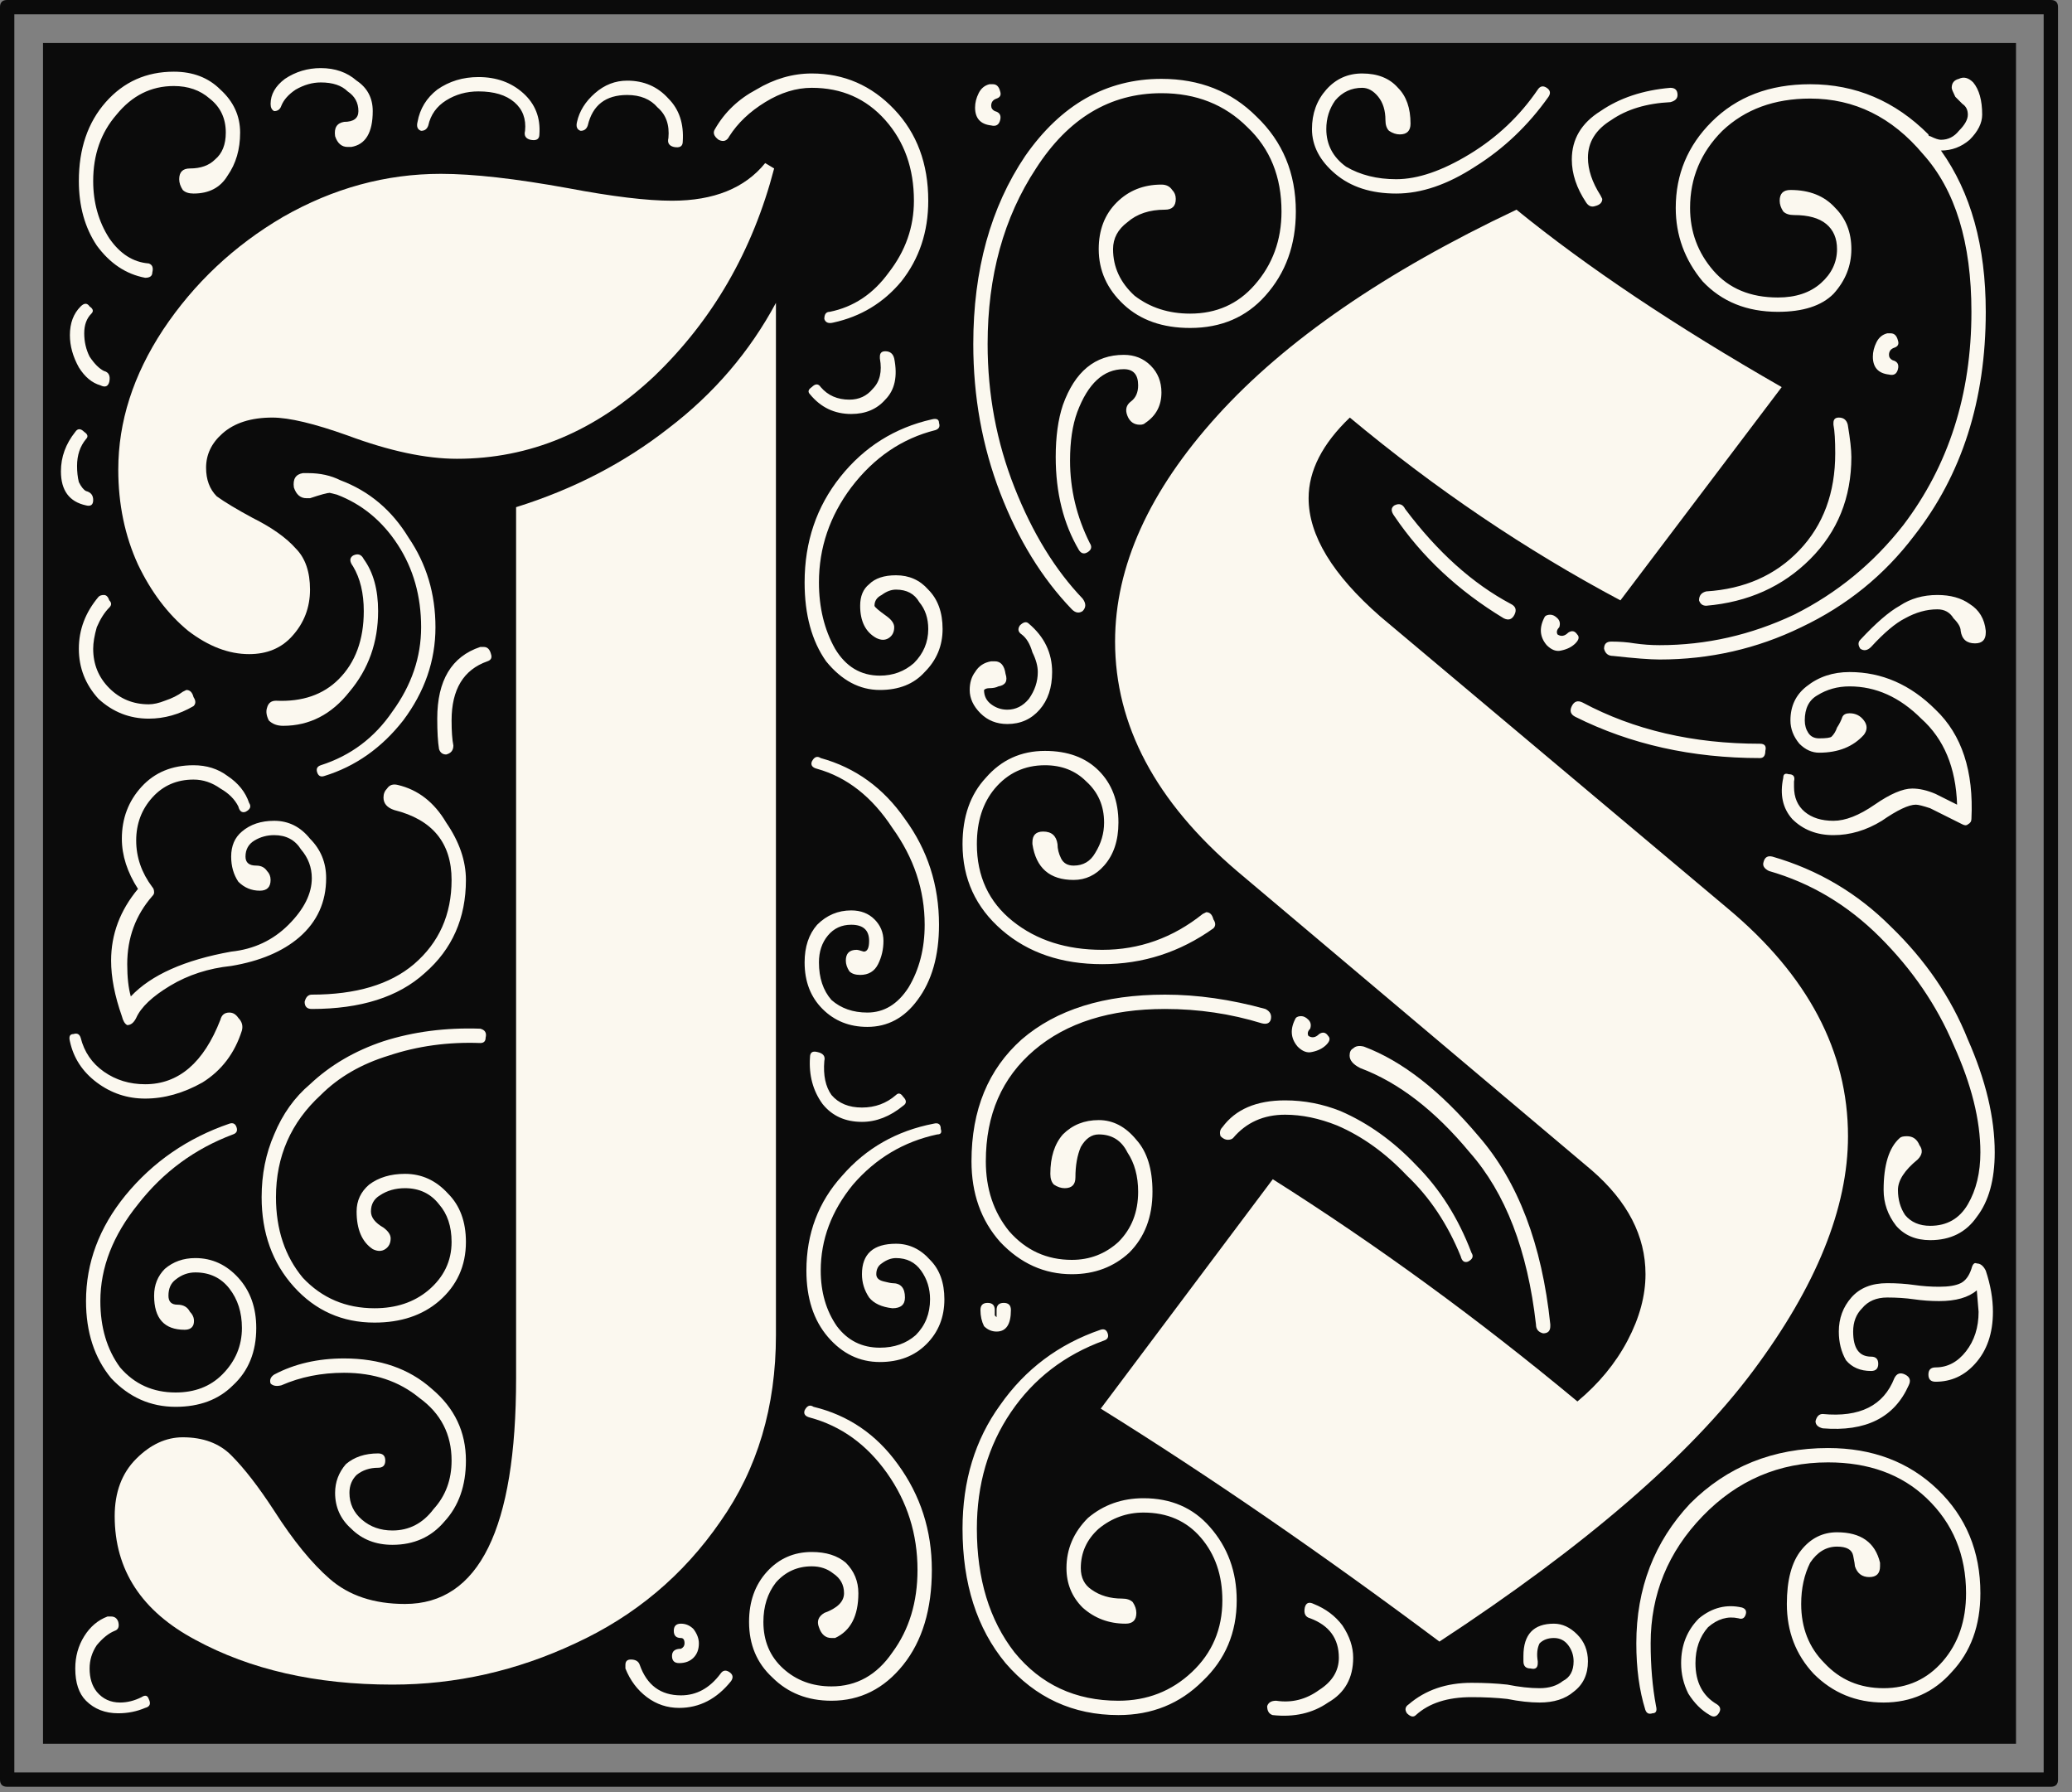 <svg class="brandmark" width="74" viewBox="0 0 74 64" fill="none" xmlns="http://www.w3.org/2000/svg" alt="A monogram of my initials—JS—set in Bradley Initials by David Jonathan Ross. The font is a set of ornate drop caps designed as a companion to Bradley, a 'fairytale blackletter.'">
  <rect x="0" y="0" width="74" height="64" fill="#808080" stroke="none"/>
  <title>Jonathan Stephens' Brandmark</title>
  <path class="background" fill="#0b0b0b" d="M1.536 1.536H72V62.272H1.536V1.536Z"/>
  <path class="border" fill="#0b0b0b" fill-rule="evenodd" clip-rule="evenodd" d="M73.244 0C73.415 0 73.5 0.085 73.5 0.256V63.552C73.5 63.722 73.415 63.808 73.244 63.808H0.256C0.085 63.808 0 63.722 0 63.552V0.256C4.70228e-05 0.085 0.085 5.69967e-05 0.256 0L73.244 0ZM0.512 63.296H72.988V0.512H0.512V63.296Z"/>
  <path class="letter jota" fill="#FBF8EF" d="M14.016 60.16C11.285 60.16 8.939 59.627 6.976 58.56C5.056 57.536 4.096 56.064 4.096 54.144C4.096 53.291 4.352 52.608 4.864 52.096C5.376 51.584 5.931 51.328 6.528 51.328C7.253 51.328 7.829 51.541 8.256 51.968C8.725 52.437 9.237 53.099 9.792 53.952C10.475 55.019 11.136 55.829 11.776 56.384C12.459 56.981 13.355 57.28 14.464 57.28C17.109 57.28 18.432 54.592 18.432 49.216V18.112C20.48 17.472 22.293 16.533 23.872 15.296C25.493 14.059 26.773 12.565 27.712 10.816V47.68C27.712 50.24 27.051 52.459 25.728 54.336C24.405 56.256 22.677 57.707 20.544 58.688C18.453 59.669 16.277 60.16 14.016 60.16ZM4.224 16.768C4.224 15.061 4.757 13.397 5.824 11.776C6.933 10.112 8.363 8.768 10.112 7.744C11.904 6.72 13.781 6.208 15.744 6.208C16.896 6.208 18.411 6.379 20.288 6.72C21.867 7.019 23.104 7.168 24 7.168C25.493 7.168 26.603 6.72 27.328 5.824L27.648 6.016C26.88 8.96 25.451 11.435 23.36 13.44C21.269 15.403 18.923 16.384 16.32 16.384C15.211 16.384 13.909 16.107 12.416 15.552C11.221 15.125 10.325 14.912 9.728 14.912C8.96 14.912 8.363 15.104 7.936 15.488C7.552 15.829 7.36 16.235 7.36 16.704C7.36 17.131 7.488 17.472 7.744 17.728C8.043 17.941 8.469 18.197 9.024 18.496C9.707 18.837 10.219 19.2 10.56 19.584C10.901 19.925 11.072 20.416 11.072 21.056C11.072 21.696 10.859 22.251 10.432 22.72C10.048 23.147 9.536 23.36 8.896 23.36C8.171 23.36 7.445 23.083 6.72 22.528C5.995 21.931 5.397 21.141 4.928 20.16C4.459 19.136 4.224 18.005 4.224 16.768Z"/>
  <path class="letter ese" fill="#FBF8EF" d="M51.408 58.624C47.184 55.467 43.152 52.693 39.312 50.304L45.456 42.112C49.168 44.459 52.795 47.104 56.336 50.048C57.104 49.408 57.701 48.683 58.128 47.872C58.555 47.061 58.768 46.272 58.768 45.504C58.768 44.139 58.128 42.901 56.848 41.792L44.176 31.104C41.275 28.629 39.824 25.899 39.824 22.912C39.824 20.224 41.04 17.536 43.472 14.848C45.904 12.16 49.467 9.707 54.16 7.488C56.677 9.536 59.835 11.648 63.632 13.824L57.872 21.44C54.501 19.648 51.28 17.472 48.208 14.912C47.227 15.851 46.736 16.811 46.736 17.792C46.736 19.115 47.589 20.523 49.296 22.016L61.712 32.448C64.571 34.837 66 37.547 66 40.576C66 43.136 64.869 45.931 62.608 48.96C60.347 51.989 56.613 55.211 51.408 58.624Z" />
  <path class="frills" fill="#FBF8EF" d="M59.272 23.552C58.931 23.552 58.376 23.509 57.608 23.424C57.437 23.424 57.331 23.339 57.288 23.168C57.288 22.997 57.373 22.912 57.544 22.912C57.843 22.912 58.12 22.933 58.376 22.976C58.675 23.019 58.973 23.04 59.272 23.04C60.936 23.04 62.536 22.677 64.072 21.952C65.608 21.184 66.909 20.117 67.976 18.752C69.597 16.619 70.408 14.08 70.408 11.136C70.408 8.661 69.832 6.784 68.68 5.504C67.571 4.181 66.227 3.52 64.648 3.52C63.368 3.52 62.323 3.904 61.512 4.672C60.744 5.44 60.36 6.357 60.36 7.424C60.36 8.277 60.637 9.024 61.192 9.664C61.747 10.304 62.515 10.624 63.496 10.624C64.136 10.624 64.648 10.453 65.032 10.112C65.416 9.771 65.608 9.365 65.608 8.896C65.608 8.512 65.48 8.213 65.224 8C64.968 7.787 64.584 7.68 64.072 7.68C63.901 7.68 63.773 7.637 63.688 7.552C63.603 7.424 63.56 7.296 63.56 7.168C63.56 6.912 63.688 6.784 63.944 6.784C64.627 6.784 65.16 6.997 65.544 7.424C65.928 7.808 66.12 8.299 66.12 8.896C66.12 9.493 65.907 10.027 65.48 10.496C65.053 10.923 64.392 11.136 63.496 11.136C62.387 11.136 61.491 10.773 60.808 10.048C60.168 9.28 59.848 8.405 59.848 7.424C59.848 6.229 60.275 5.205 61.128 4.352C62.024 3.456 63.197 3.008 64.648 3.008C66.269 3.008 67.677 3.605 68.872 4.8C68.872 4.843 68.893 4.864 68.936 4.864C69.107 4.949 69.235 4.992 69.32 4.992C69.576 4.992 69.789 4.885 69.96 4.672C70.173 4.459 70.28 4.267 70.28 4.096C70.28 3.925 70.216 3.797 70.088 3.712C70.003 3.627 69.917 3.541 69.832 3.456C69.747 3.285 69.704 3.179 69.704 3.136C69.704 2.965 69.789 2.859 69.96 2.816C70.131 2.731 70.301 2.773 70.472 2.944C70.685 3.2 70.792 3.584 70.792 4.096C70.792 4.395 70.643 4.693 70.344 4.992C70.045 5.248 69.704 5.376 69.32 5.376C70.387 6.869 70.92 8.789 70.92 11.136C70.92 14.293 70.067 16.96 68.36 19.136C67.293 20.544 65.949 21.632 64.328 22.4C62.749 23.168 61.064 23.552 59.272 23.552ZM34.376 54.592C34.376 52.885 34.824 51.413 35.72 50.176C36.616 48.896 37.811 48 39.304 47.488C39.432 47.445 39.517 47.488 39.56 47.616C39.603 47.744 39.56 47.829 39.432 47.872C38.024 48.384 36.915 49.237 36.104 50.432C35.293 51.627 34.888 53.013 34.888 54.592C34.888 56.384 35.336 57.856 36.232 59.008C37.171 60.16 38.408 60.736 39.944 60.736C40.968 60.736 41.843 60.395 42.568 59.712C43.293 59.029 43.656 58.176 43.656 57.152C43.656 56.256 43.4 55.509 42.888 54.912C42.376 54.315 41.693 54.016 40.84 54.016C40.243 54.016 39.709 54.208 39.24 54.592C38.813 54.976 38.6 55.445 38.6 56C38.6 56.341 38.728 56.597 38.984 56.768C39.283 56.981 39.645 57.088 40.072 57.088C40.243 57.088 40.371 57.131 40.456 57.216C40.541 57.344 40.584 57.472 40.584 57.6C40.584 57.856 40.456 57.984 40.2 57.984C39.603 57.984 39.091 57.792 38.664 57.408C38.28 57.024 38.088 56.555 38.088 56C38.088 55.317 38.344 54.72 38.856 54.208C39.411 53.739 40.072 53.504 40.84 53.504C41.821 53.504 42.611 53.845 43.208 54.528C43.848 55.253 44.168 56.128 44.168 57.152C44.168 58.304 43.763 59.264 42.952 60.032C42.141 60.843 41.139 61.248 39.944 61.248C38.323 61.248 36.979 60.629 35.912 59.392C34.888 58.155 34.376 56.555 34.376 54.592ZM34.376 30.144C34.376 29.163 34.653 28.373 35.208 27.776C35.763 27.136 36.467 26.816 37.32 26.816C38.131 26.816 38.771 27.051 39.24 27.52C39.709 27.989 39.944 28.608 39.944 29.376C39.944 30.016 39.773 30.528 39.432 30.912C39.133 31.253 38.771 31.424 38.344 31.424C37.491 31.424 37 30.997 36.872 30.144V30.08C36.872 29.824 37 29.696 37.256 29.696C37.555 29.696 37.725 29.845 37.768 30.144C37.768 30.315 37.811 30.485 37.896 30.656C37.981 30.827 38.131 30.912 38.344 30.912C38.685 30.912 38.941 30.763 39.112 30.464C39.325 30.123 39.432 29.76 39.432 29.376C39.432 28.779 39.219 28.288 38.792 27.904C38.408 27.52 37.917 27.328 37.32 27.328C36.595 27.328 35.997 27.605 35.528 28.16C35.101 28.672 34.888 29.333 34.888 30.144C34.888 31.296 35.315 32.213 36.168 32.896C37.021 33.579 38.088 33.92 39.368 33.92C40.691 33.92 41.885 33.493 42.952 32.64L43.08 32.576C43.208 32.576 43.293 32.661 43.336 32.832C43.421 32.96 43.421 33.067 43.336 33.152C42.141 34.005 40.819 34.432 39.368 34.432C37.917 34.432 36.723 34.027 35.784 33.216C34.845 32.405 34.376 31.381 34.376 30.144ZM34.632 24.64C34.632 24.384 34.696 24.171 34.824 24C34.952 23.787 35.144 23.659 35.4 23.616H35.528C35.741 23.616 35.869 23.765 35.912 24.064C35.997 24.32 35.912 24.469 35.656 24.512C35.571 24.555 35.464 24.576 35.336 24.576C35.251 24.576 35.187 24.597 35.144 24.64C35.144 24.853 35.229 25.024 35.4 25.152C35.571 25.28 35.763 25.344 35.976 25.344C36.275 25.344 36.531 25.216 36.744 24.96C36.957 24.661 37.064 24.341 37.064 24C37.064 23.787 37 23.552 36.872 23.296C36.787 22.997 36.659 22.784 36.488 22.656C36.36 22.571 36.339 22.464 36.424 22.336C36.552 22.208 36.659 22.187 36.744 22.272C37.299 22.741 37.576 23.317 37.576 24C37.576 24.555 37.427 25.003 37.128 25.344C36.829 25.685 36.445 25.856 35.976 25.856C35.592 25.856 35.272 25.728 35.016 25.472C34.76 25.216 34.632 24.939 34.632 24.64ZM34.696 41.472C34.696 39.637 35.293 38.187 36.488 37.12C37.725 36.053 39.432 35.52 41.608 35.52C42.76 35.52 43.955 35.691 45.192 36.032C45.363 36.117 45.427 36.245 45.384 36.416C45.341 36.544 45.235 36.587 45.064 36.544C43.955 36.203 42.803 36.032 41.608 36.032C39.645 36.032 38.088 36.523 36.936 37.504C35.784 38.485 35.208 39.808 35.208 41.472C35.208 42.453 35.485 43.285 36.04 43.968C36.637 44.651 37.384 44.992 38.28 44.992C38.92 44.992 39.475 44.779 39.944 44.352C40.413 43.883 40.648 43.285 40.648 42.56C40.648 42.005 40.52 41.536 40.264 41.152C40.051 40.725 39.709 40.512 39.24 40.512C38.984 40.512 38.771 40.661 38.6 40.96C38.472 41.259 38.408 41.621 38.408 42.048C38.408 42.304 38.28 42.432 38.024 42.432C37.896 42.432 37.768 42.389 37.64 42.304C37.555 42.219 37.512 42.091 37.512 41.92C37.512 41.323 37.661 40.853 37.96 40.512C38.301 40.171 38.728 40 39.24 40C39.752 40 40.2 40.235 40.584 40.704C40.968 41.131 41.16 41.749 41.16 42.56C41.16 43.456 40.883 44.181 40.328 44.736C39.773 45.248 39.091 45.504 38.28 45.504C37.299 45.504 36.445 45.12 35.72 44.352C35.037 43.584 34.696 42.624 34.696 41.472ZM34.76 12.288C34.76 9.643 35.379 7.403 36.616 5.568C37.896 3.733 39.517 2.816 41.48 2.816C42.845 2.816 43.976 3.264 44.872 4.16C45.811 5.056 46.28 6.187 46.28 7.552C46.28 8.747 45.917 9.749 45.192 10.56C44.509 11.328 43.613 11.712 42.504 11.712C41.523 11.712 40.733 11.435 40.136 10.88C39.539 10.325 39.24 9.664 39.24 8.896C39.24 8.213 39.453 7.659 39.88 7.232C40.307 6.805 40.84 6.592 41.48 6.592C41.651 6.592 41.779 6.656 41.864 6.784C41.949 6.869 41.992 6.976 41.992 7.104C41.992 7.36 41.864 7.488 41.608 7.488C41.053 7.488 40.605 7.637 40.264 7.936C39.923 8.192 39.752 8.512 39.752 8.896C39.752 9.536 40.008 10.091 40.52 10.56C41.075 10.987 41.736 11.2 42.504 11.2C43.443 11.2 44.211 10.859 44.808 10.176C45.448 9.451 45.768 8.576 45.768 7.552C45.768 6.315 45.363 5.312 44.552 4.544C43.741 3.733 42.717 3.328 41.48 3.328C39.645 3.328 38.152 4.224 37 6.016C35.848 7.765 35.272 9.856 35.272 12.288C35.272 14.08 35.592 15.787 36.232 17.408C36.872 19.029 37.683 20.352 38.664 21.376C38.792 21.547 38.792 21.696 38.664 21.824C38.536 21.909 38.408 21.888 38.28 21.76C37.213 20.651 36.36 19.264 35.72 17.6C35.08 15.936 34.76 14.165 34.76 12.288ZM35.016 46.784C35.016 46.613 35.101 46.528 35.272 46.528C35.443 46.528 35.528 46.613 35.528 46.784C35.528 46.869 35.528 46.933 35.528 46.976C35.571 47.019 35.592 47.04 35.592 47.04V46.784C35.592 46.613 35.677 46.528 35.848 46.528C36.019 46.528 36.104 46.613 36.104 46.784C36.104 47.296 35.933 47.552 35.592 47.552C35.421 47.552 35.272 47.488 35.144 47.36C35.059 47.189 35.016 46.997 35.016 46.784ZM35.464 3.008C35.592 3.008 35.677 3.093 35.72 3.264C35.763 3.392 35.72 3.477 35.592 3.52C35.464 3.563 35.4 3.648 35.4 3.776C35.4 3.861 35.443 3.925 35.528 3.968C35.699 4.011 35.763 4.117 35.72 4.288C35.677 4.459 35.571 4.523 35.4 4.48C35.016 4.437 34.824 4.224 34.824 3.84C34.824 3.669 34.867 3.499 34.952 3.328C35.037 3.157 35.165 3.051 35.336 3.008H35.464ZM37.96 14.464C38.387 13.269 39.112 12.672 40.136 12.672C40.52 12.672 40.84 12.8 41.096 13.056C41.352 13.312 41.48 13.632 41.48 14.016C41.48 14.485 41.288 14.848 40.904 15.104C40.861 15.147 40.797 15.168 40.712 15.168C40.499 15.168 40.349 15.061 40.264 14.848C40.179 14.635 40.221 14.464 40.392 14.336C40.563 14.208 40.648 14.016 40.648 13.76C40.648 13.376 40.477 13.184 40.136 13.184C39.411 13.184 38.856 13.696 38.472 14.72C38.301 15.189 38.216 15.765 38.216 16.448C38.216 17.472 38.451 18.453 38.92 19.392C39.005 19.52 38.984 19.627 38.856 19.712C38.728 19.797 38.621 19.776 38.536 19.648C37.981 18.709 37.704 17.6 37.704 16.32C37.704 15.595 37.789 14.976 37.96 14.464ZM43.656 40.256C44.125 39.616 44.872 39.296 45.896 39.296C46.579 39.296 47.24 39.424 47.88 39.68C48.861 40.107 49.757 40.747 50.568 41.6C51.421 42.453 52.083 43.499 52.552 44.736C52.637 44.864 52.595 44.971 52.424 45.056C52.296 45.099 52.211 45.035 52.168 44.864C51.699 43.712 51.059 42.752 50.248 41.984C49.48 41.173 48.648 40.576 47.752 40.192C47.112 39.936 46.493 39.808 45.896 39.808C45.128 39.808 44.509 40.085 44.04 40.64C43.997 40.683 43.933 40.704 43.848 40.704C43.763 40.704 43.677 40.661 43.592 40.576C43.549 40.448 43.571 40.341 43.656 40.256ZM45.448 61.248C45.32 61.205 45.256 61.099 45.256 60.928C45.299 60.8 45.405 60.736 45.576 60.736C46.131 60.821 46.643 60.693 47.112 60.352C47.581 60.053 47.816 59.669 47.816 59.2C47.816 58.517 47.475 58.048 46.792 57.792C46.621 57.749 46.557 57.621 46.6 57.408C46.643 57.237 46.749 57.195 46.92 57.28C47.347 57.451 47.688 57.707 47.944 58.048C48.2 58.432 48.328 58.816 48.328 59.2C48.328 59.925 48.029 60.459 47.432 60.8C46.877 61.184 46.216 61.333 45.448 61.248ZM46.28 36.352C46.323 36.309 46.387 36.288 46.472 36.288C46.557 36.288 46.643 36.331 46.728 36.416C46.813 36.501 46.835 36.608 46.792 36.736C46.707 36.821 46.685 36.907 46.728 36.992C46.856 37.077 46.984 37.056 47.112 36.928C47.24 36.843 47.347 36.864 47.432 36.992C47.517 37.077 47.496 37.184 47.368 37.312C47.24 37.44 47.069 37.525 46.856 37.568C46.685 37.611 46.515 37.547 46.344 37.376C46.088 37.077 46.067 36.736 46.28 36.352ZM46.856 4.608C46.856 4.053 47.027 3.584 47.368 3.2C47.709 2.816 48.136 2.624 48.648 2.624C49.203 2.624 49.629 2.795 49.928 3.136C50.227 3.435 50.376 3.861 50.376 4.416C50.376 4.672 50.248 4.8 49.992 4.8C49.864 4.8 49.736 4.757 49.608 4.672C49.523 4.587 49.48 4.459 49.48 4.288C49.48 3.947 49.395 3.669 49.224 3.456C49.053 3.243 48.861 3.136 48.648 3.136C48.264 3.136 47.944 3.285 47.688 3.584C47.475 3.883 47.368 4.224 47.368 4.608C47.368 5.163 47.603 5.611 48.072 5.952C48.584 6.251 49.181 6.4 49.864 6.4C50.632 6.4 51.507 6.101 52.488 5.504C53.469 4.907 54.28 4.139 54.92 3.2C55.005 3.072 55.112 3.051 55.24 3.136C55.368 3.221 55.389 3.328 55.304 3.456C54.579 4.48 53.704 5.312 52.68 5.952C51.699 6.592 50.76 6.912 49.864 6.912C48.968 6.912 48.243 6.677 47.688 6.208C47.133 5.739 46.856 5.205 46.856 4.608ZM48.584 38.144C48.328 38.016 48.2 37.867 48.2 37.696C48.2 37.568 48.243 37.483 48.328 37.44C48.413 37.355 48.541 37.333 48.712 37.376C50.077 37.888 51.443 38.955 52.808 40.576C54.216 42.197 55.069 44.437 55.368 47.296V47.36C55.368 47.531 55.283 47.616 55.112 47.616C54.941 47.573 54.856 47.467 54.856 47.296C54.557 44.651 53.768 42.603 52.488 41.152C51.251 39.659 49.949 38.656 48.584 38.144ZM49.8 18.432C49.672 18.261 49.672 18.133 49.8 18.048C49.971 17.963 50.099 18.005 50.184 18.176C51.336 19.712 52.595 20.843 53.96 21.568C54.131 21.653 54.173 21.781 54.088 21.952C54.003 22.123 53.875 22.165 53.704 22.08C52.083 21.099 50.781 19.883 49.8 18.432ZM50.312 60.864C50.909 60.352 51.656 60.096 52.552 60.096C53.021 60.096 53.448 60.117 53.832 60.16C54.259 60.245 54.643 60.288 54.984 60.288C55.325 60.288 55.603 60.203 55.816 60.032C56.072 59.904 56.2 59.669 56.2 59.328C56.2 59.115 56.136 58.923 56.008 58.752C55.88 58.581 55.709 58.496 55.496 58.496C55.283 58.496 55.112 58.56 54.984 58.688C54.899 58.859 54.877 59.072 54.92 59.328V59.392C54.92 59.563 54.835 59.627 54.664 59.584C54.493 59.584 54.408 59.499 54.408 59.328V59.136C54.408 58.368 54.771 57.984 55.496 57.984C55.795 57.984 56.072 58.112 56.328 58.368C56.584 58.624 56.712 58.944 56.712 59.328C56.712 59.797 56.541 60.16 56.2 60.416C55.901 60.672 55.496 60.8 54.984 60.8C54.643 60.8 54.259 60.757 53.832 60.672C53.448 60.629 53.021 60.608 52.552 60.608C51.699 60.608 51.037 60.821 50.568 61.248C50.483 61.333 50.376 61.312 50.248 61.184C50.163 61.056 50.184 60.949 50.312 60.864ZM55.176 22.016C55.219 21.973 55.283 21.952 55.368 21.952C55.453 21.952 55.539 21.995 55.624 22.08C55.709 22.165 55.731 22.272 55.688 22.4C55.603 22.485 55.581 22.571 55.624 22.656C55.752 22.741 55.88 22.72 56.008 22.592C56.136 22.507 56.243 22.528 56.328 22.656C56.413 22.741 56.392 22.848 56.264 22.976C56.136 23.104 55.965 23.189 55.752 23.232C55.581 23.275 55.411 23.211 55.24 23.04C54.984 22.741 54.963 22.4 55.176 22.016ZM56.264 25.6C56.093 25.515 56.051 25.387 56.136 25.216C56.221 25.045 56.349 25.003 56.52 25.088C58.355 26.069 60.467 26.56 62.856 26.56C63.027 26.56 63.091 26.645 63.048 26.816C63.048 26.987 62.984 27.072 62.856 27.072C60.424 27.072 58.227 26.581 56.264 25.6ZM56.648 7.232C56.307 6.72 56.136 6.208 56.136 5.696C56.136 4.971 56.477 4.395 57.16 3.968C57.843 3.499 58.675 3.221 59.656 3.136C59.827 3.136 59.912 3.221 59.912 3.392C59.912 3.52 59.827 3.605 59.656 3.648C58.803 3.691 58.099 3.904 57.544 4.288C56.989 4.629 56.712 5.077 56.712 5.632C56.712 6.059 56.861 6.507 57.16 6.976L57.224 7.104C57.224 7.232 57.139 7.317 56.968 7.36C56.84 7.403 56.733 7.36 56.648 7.232ZM58.44 58.688C58.44 56.725 59.08 55.061 60.36 53.696C61.683 52.373 63.325 51.712 65.288 51.712C66.867 51.712 68.168 52.203 69.192 53.184C70.216 54.165 70.728 55.403 70.728 56.896C70.728 58.048 70.387 58.987 69.704 59.712C69.064 60.437 68.253 60.8 67.272 60.8C66.291 60.8 65.459 60.459 64.776 59.776C64.136 59.093 63.816 58.261 63.816 57.28C63.816 56.427 63.987 55.787 64.328 55.36C64.669 54.933 65.096 54.72 65.608 54.72C66.461 54.72 66.973 55.083 67.144 55.808V55.936C67.144 56.192 67.016 56.32 66.76 56.32C66.504 56.32 66.333 56.192 66.248 55.936C66.248 55.893 66.227 55.765 66.184 55.552C66.141 55.339 65.949 55.232 65.608 55.232C65.224 55.232 64.904 55.424 64.648 55.808C64.435 56.235 64.328 56.725 64.328 57.28C64.328 58.133 64.605 58.837 65.16 59.392C65.715 59.989 66.419 60.288 67.272 60.288C68.125 60.288 68.829 59.968 69.384 59.328C69.939 58.688 70.216 57.877 70.216 56.896C70.216 55.531 69.747 54.4 68.808 53.504C67.912 52.651 66.739 52.224 65.288 52.224C63.539 52.224 62.045 52.864 60.808 54.144C59.571 55.424 58.952 56.939 58.952 58.688C58.952 59.499 59.016 60.245 59.144 60.928C59.187 61.099 59.144 61.184 59.016 61.184C58.888 61.227 58.803 61.184 58.76 61.056C58.547 60.373 58.44 59.584 58.44 58.688ZM60.04 59.392C60.04 58.752 60.253 58.219 60.68 57.792C61.149 57.408 61.661 57.28 62.216 57.408C62.344 57.451 62.387 57.536 62.344 57.664C62.301 57.792 62.216 57.835 62.088 57.792C61.704 57.707 61.341 57.813 61 58.112C60.701 58.453 60.552 58.88 60.552 59.392C60.552 60.075 60.808 60.565 61.32 60.864C61.448 60.949 61.469 61.056 61.384 61.184C61.299 61.312 61.192 61.333 61.064 61.248C60.765 61.077 60.509 60.821 60.296 60.48C60.125 60.139 60.04 59.776 60.04 59.392ZM60.936 21.632C60.808 21.632 60.723 21.568 60.68 21.44C60.68 21.269 60.765 21.163 60.936 21.12C62.301 21.035 63.411 20.544 64.264 19.648C65.117 18.752 65.544 17.6 65.544 16.192C65.544 15.723 65.523 15.381 65.48 15.168V15.104C65.48 14.976 65.544 14.912 65.672 14.912C65.843 14.912 65.949 14.997 65.992 15.168C66.077 15.68 66.12 16.064 66.12 16.32C66.12 17.771 65.629 18.987 64.648 19.968C63.667 20.949 62.429 21.504 60.936 21.632ZM63.176 31.104C63.005 31.019 62.941 30.912 62.984 30.784C63.027 30.613 63.133 30.549 63.304 30.592C64.925 31.061 66.333 31.893 67.528 33.088C68.765 34.283 69.683 35.627 70.28 37.12C70.92 38.571 71.24 39.915 71.24 41.152C71.24 42.133 71.027 42.901 70.6 43.456C70.216 44.011 69.661 44.288 68.936 44.288C68.424 44.288 68.019 44.117 67.72 43.776C67.421 43.392 67.272 42.965 67.272 42.496C67.272 41.6 67.464 40.981 67.848 40.64C67.891 40.597 67.976 40.576 68.104 40.576C68.317 40.576 68.467 40.683 68.552 40.896C68.68 41.067 68.659 41.237 68.488 41.408C68.019 41.792 67.784 42.155 67.784 42.496C67.784 42.837 67.869 43.136 68.04 43.392C68.253 43.648 68.552 43.776 68.936 43.776C69.533 43.776 69.981 43.52 70.28 43.008C70.579 42.496 70.728 41.877 70.728 41.152C70.728 40 70.408 38.72 69.768 37.312C69.171 35.904 68.296 34.624 67.144 33.472C65.992 32.32 64.669 31.531 63.176 31.104ZM63.688 27.776C63.688 27.648 63.752 27.605 63.88 27.648C64.051 27.648 64.115 27.733 64.072 27.904V28.096C64.072 28.48 64.2 28.779 64.456 28.992C64.712 29.205 65.053 29.312 65.48 29.312C65.907 29.312 66.397 29.12 66.952 28.736C67.507 28.352 67.955 28.16 68.296 28.16C68.552 28.16 68.829 28.224 69.128 28.352L69.896 28.736C69.853 27.413 69.427 26.389 68.616 25.664C67.848 24.896 66.995 24.512 66.056 24.512C65.629 24.512 65.245 24.619 64.904 24.832C64.605 25.003 64.456 25.301 64.456 25.728C64.456 25.899 64.499 26.048 64.584 26.176C64.669 26.304 64.797 26.368 64.968 26.368C65.224 26.368 65.373 26.347 65.416 26.304C65.501 26.219 65.565 26.112 65.608 25.984C65.693 25.856 65.757 25.728 65.8 25.6C65.843 25.515 65.928 25.472 66.056 25.472C66.269 25.472 66.44 25.557 66.568 25.728C66.696 25.899 66.696 26.069 66.568 26.24C66.184 26.667 65.651 26.88 64.968 26.88C64.712 26.88 64.477 26.773 64.264 26.56C64.051 26.304 63.944 26.027 63.944 25.728C63.944 25.216 64.136 24.811 64.52 24.512C64.947 24.171 65.459 24 66.056 24C67.208 24 68.232 24.448 69.128 25.344C70.067 26.24 70.493 27.541 70.408 29.248C70.408 29.333 70.365 29.397 70.28 29.44C70.237 29.483 70.173 29.483 70.088 29.44L68.936 28.864C68.68 28.779 68.509 28.736 68.424 28.736C68.168 28.736 67.763 28.928 67.208 29.312C66.653 29.653 66.077 29.824 65.48 29.824C64.883 29.824 64.392 29.632 64.008 29.248C63.667 28.864 63.56 28.373 63.688 27.776ZM65.096 51.008C64.925 50.965 64.84 50.88 64.84 50.752C64.883 50.581 64.968 50.496 65.096 50.496C66.419 50.624 67.272 50.197 67.656 49.216C67.741 49.045 67.869 49.003 68.04 49.088C68.211 49.173 68.253 49.301 68.168 49.472C67.656 50.624 66.632 51.136 65.096 51.008ZM65.672 47.552C65.672 47.083 65.821 46.677 66.12 46.336C66.419 45.995 66.845 45.824 67.4 45.824C67.741 45.824 68.061 45.845 68.36 45.888C68.659 45.931 68.957 45.952 69.256 45.952C69.597 45.952 69.853 45.909 70.024 45.824C70.195 45.739 70.323 45.568 70.408 45.312C70.451 45.141 70.515 45.077 70.6 45.12C70.728 45.12 70.835 45.205 70.92 45.376C71.091 45.888 71.176 46.379 71.176 46.848C71.176 47.616 70.963 48.235 70.536 48.704C70.152 49.131 69.683 49.344 69.128 49.344C68.957 49.344 68.872 49.259 68.872 49.088C68.872 48.917 68.957 48.832 69.128 48.832C69.555 48.832 69.917 48.64 70.216 48.256C70.515 47.872 70.664 47.403 70.664 46.848L70.6 46.08C70.301 46.336 69.853 46.464 69.256 46.464C68.957 46.464 68.659 46.443 68.36 46.4C68.061 46.357 67.741 46.336 67.4 46.336C67.016 46.336 66.717 46.464 66.504 46.72C66.291 46.933 66.184 47.211 66.184 47.552C66.184 48.149 66.397 48.448 66.824 48.448C66.995 48.448 67.08 48.533 67.08 48.704C67.08 48.875 66.995 48.96 66.824 48.96C66.44 48.96 66.141 48.832 65.928 48.576C65.757 48.277 65.672 47.936 65.672 47.552ZM66.44 22.848C66.995 22.251 67.464 21.845 67.848 21.632C68.232 21.376 68.68 21.248 69.192 21.248C69.661 21.248 70.045 21.355 70.344 21.568C70.685 21.781 70.877 22.101 70.92 22.528V22.592C70.92 22.848 70.792 22.976 70.536 22.976C70.237 22.976 70.067 22.827 70.024 22.528C70.024 22.4 69.939 22.251 69.768 22.08C69.64 21.867 69.448 21.76 69.192 21.76C68.808 21.76 68.424 21.867 68.04 22.08C67.699 22.251 67.293 22.592 66.824 23.104C66.696 23.232 66.568 23.253 66.44 23.168C66.355 23.04 66.355 22.933 66.44 22.848ZM67.528 11.904C67.656 11.904 67.741 11.989 67.784 12.16C67.827 12.288 67.784 12.373 67.656 12.416C67.528 12.459 67.464 12.544 67.464 12.672C67.464 12.757 67.507 12.821 67.592 12.864C67.763 12.907 67.827 13.013 67.784 13.184C67.741 13.355 67.635 13.419 67.464 13.376C67.08 13.333 66.888 13.12 66.888 12.736C66.888 12.565 66.931 12.395 67.016 12.224C67.101 12.053 67.229 11.947 67.4 11.904H67.528Z"/>
  <path class="frills" fill="#FBF8EF" d="M13.376 47.232C12.224 47.232 11.264 46.805 10.496 45.952C9.728 45.099 9.344 44.032 9.344 42.752C9.344 41.941 9.493 41.195 9.792 40.512C10.091 39.787 10.517 39.189 11.072 38.72C11.797 38.037 12.672 37.525 13.696 37.184C14.763 36.843 15.915 36.693 17.152 36.736C17.323 36.779 17.387 36.885 17.344 37.056C17.344 37.184 17.28 37.248 17.152 37.248C16 37.205 14.912 37.355 13.888 37.696C12.907 37.995 12.096 38.464 11.456 39.104C10.389 40.085 9.856 41.301 9.856 42.752C9.856 43.904 10.176 44.864 10.816 45.632C11.499 46.357 12.352 46.72 13.376 46.72C14.144 46.72 14.784 46.507 15.296 46.08C15.851 45.611 16.128 45.035 16.128 44.352C16.128 43.797 15.979 43.349 15.68 43.008C15.381 42.624 14.976 42.432 14.464 42.432C14.123 42.432 13.824 42.517 13.568 42.688C13.355 42.816 13.248 43.008 13.248 43.264C13.248 43.477 13.397 43.669 13.696 43.84C13.867 43.968 13.952 44.096 13.952 44.224C13.952 44.395 13.888 44.523 13.76 44.608C13.632 44.693 13.483 44.693 13.312 44.608C12.928 44.352 12.736 43.904 12.736 43.264C12.736 42.88 12.885 42.56 13.184 42.304C13.525 42.048 13.952 41.92 14.464 41.92C15.061 41.92 15.573 42.155 16 42.624C16.427 43.051 16.64 43.627 16.64 44.352C16.64 45.205 16.32 45.909 15.68 46.464C15.083 46.976 14.315 47.232 13.376 47.232ZM2.496 37.184C2.453 37.013 2.496 36.928 2.624 36.928C2.752 36.885 2.837 36.928 2.88 37.056C3.008 37.568 3.285 37.973 3.712 38.272C4.139 38.571 4.629 38.72 5.184 38.72C6.379 38.72 7.275 37.952 7.872 36.416C7.915 36.245 8.021 36.16 8.192 36.16C8.32 36.16 8.427 36.224 8.512 36.352C8.64 36.48 8.683 36.629 8.64 36.8C8.384 37.611 7.915 38.229 7.232 38.656C6.549 39.04 5.867 39.232 5.184 39.232C4.544 39.232 3.968 39.04 3.456 38.656C2.944 38.272 2.624 37.781 2.496 37.184ZM2.688 59.584C2.688 59.157 2.795 58.773 3.008 58.432C3.221 58.091 3.499 57.856 3.84 57.728H3.968C4.096 57.728 4.181 57.792 4.224 57.92C4.267 58.091 4.224 58.197 4.096 58.24C3.883 58.325 3.669 58.496 3.456 58.752C3.285 59.008 3.2 59.285 3.2 59.584C3.2 59.925 3.285 60.203 3.456 60.416C3.669 60.672 3.947 60.8 4.288 60.8C4.544 60.8 4.8 60.736 5.056 60.608C5.184 60.523 5.269 60.544 5.312 60.672C5.397 60.843 5.355 60.949 5.184 60.992C4.885 61.12 4.565 61.184 4.224 61.184C3.755 61.184 3.371 61.035 3.072 60.736C2.816 60.48 2.688 60.096 2.688 59.584ZM2.688 15.424C2.773 15.296 2.88 15.296 3.008 15.424C3.136 15.509 3.157 15.595 3.072 15.68C2.859 15.936 2.752 16.256 2.752 16.64C2.752 16.853 2.773 17.045 2.816 17.216C2.901 17.387 2.987 17.493 3.072 17.536C3.243 17.579 3.328 17.685 3.328 17.856C3.328 18.027 3.243 18.091 3.072 18.048C2.475 17.92 2.176 17.515 2.176 16.832C2.176 16.32 2.347 15.851 2.688 15.424ZM2.816 23.168C2.816 22.485 3.051 21.867 3.52 21.312C3.563 21.269 3.627 21.248 3.712 21.248C3.797 21.248 3.861 21.312 3.904 21.44C3.989 21.525 3.989 21.611 3.904 21.696C3.733 21.867 3.584 22.101 3.456 22.4C3.371 22.699 3.328 22.955 3.328 23.168C3.328 23.723 3.52 24.192 3.904 24.576C4.288 24.96 4.757 25.152 5.312 25.152C5.483 25.152 5.675 25.109 5.888 25.024C6.144 24.939 6.357 24.832 6.528 24.704L6.656 24.64C6.784 24.64 6.869 24.725 6.912 24.896C6.997 25.024 6.997 25.131 6.912 25.216C6.4 25.515 5.867 25.664 5.312 25.664C4.629 25.664 4.032 25.429 3.52 24.96C3.051 24.448 2.816 23.851 2.816 23.168ZM2.816 6.464C2.816 5.312 3.136 4.373 3.776 3.648C4.416 2.923 5.227 2.56 6.208 2.56C6.891 2.56 7.445 2.773 7.872 3.2C8.341 3.627 8.576 4.139 8.576 4.736C8.576 5.333 8.427 5.845 8.128 6.272C7.872 6.699 7.467 6.912 6.912 6.912C6.741 6.912 6.613 6.869 6.528 6.784C6.443 6.656 6.4 6.528 6.4 6.4C6.4 6.144 6.528 6.016 6.784 6.016C7.168 6.016 7.467 5.909 7.68 5.696C7.936 5.483 8.064 5.163 8.064 4.736C8.064 4.224 7.872 3.819 7.488 3.52C7.147 3.221 6.72 3.072 6.208 3.072C5.397 3.072 4.715 3.413 4.16 4.096C3.605 4.736 3.328 5.525 3.328 6.464C3.328 7.232 3.52 7.915 3.904 8.512C4.288 9.067 4.757 9.365 5.312 9.408C5.44 9.451 5.483 9.557 5.44 9.728C5.44 9.856 5.355 9.92 5.184 9.92C4.501 9.792 3.925 9.408 3.456 8.768C3.029 8.128 2.816 7.36 2.816 6.464ZM2.88 10.944C3.008 10.816 3.115 10.816 3.2 10.944C3.328 11.029 3.349 11.115 3.264 11.2C3.093 11.371 3.008 11.605 3.008 11.904C3.008 12.203 3.072 12.48 3.2 12.736C3.371 12.992 3.541 13.163 3.712 13.248C3.883 13.291 3.947 13.419 3.904 13.632C3.861 13.803 3.755 13.845 3.584 13.76C3.285 13.675 3.029 13.461 2.816 13.12C2.603 12.736 2.496 12.352 2.496 11.968C2.496 11.541 2.624 11.2 2.88 10.944ZM3.072 46.464C3.072 45.099 3.541 43.84 4.48 42.688C5.461 41.493 6.699 40.64 8.192 40.128C8.32 40.085 8.405 40.128 8.448 40.256C8.491 40.384 8.448 40.469 8.32 40.512C6.955 41.024 5.824 41.856 4.928 43.008C4.032 44.117 3.584 45.269 3.584 46.464C3.584 47.403 3.819 48.192 4.288 48.832C4.8 49.429 5.461 49.728 6.272 49.728C6.955 49.728 7.509 49.515 7.936 49.088C8.405 48.619 8.64 48.064 8.64 47.424C8.64 46.869 8.491 46.4 8.192 46.016C7.893 45.632 7.488 45.44 6.976 45.44C6.72 45.44 6.485 45.525 6.272 45.696C6.101 45.824 6.016 46.016 6.016 46.272C6.016 46.485 6.123 46.592 6.336 46.592C6.549 46.592 6.699 46.677 6.784 46.848C6.912 46.976 6.955 47.125 6.912 47.296C6.869 47.424 6.763 47.488 6.592 47.488C5.867 47.488 5.504 47.083 5.504 46.272C5.504 45.888 5.632 45.568 5.888 45.312C6.187 45.056 6.549 44.928 6.976 44.928C7.573 44.928 8.085 45.163 8.512 45.632C8.939 46.101 9.152 46.699 9.152 47.424C9.152 48.277 8.875 48.96 8.32 49.472C7.808 49.984 7.125 50.24 6.272 50.24C5.376 50.24 4.608 49.899 3.968 49.216C3.371 48.491 3.072 47.573 3.072 46.464ZM4.352 36.288C4.096 35.563 3.968 34.901 3.968 34.304C3.968 33.365 4.288 32.512 4.928 31.744C4.544 31.147 4.352 30.549 4.352 29.952C4.352 29.227 4.587 28.608 5.056 28.096C5.525 27.584 6.144 27.328 6.912 27.328C7.381 27.328 7.787 27.456 8.128 27.712C8.512 27.968 8.768 28.288 8.896 28.672C8.981 28.8 8.939 28.907 8.768 28.992C8.64 29.035 8.555 28.971 8.512 28.8C8.384 28.544 8.171 28.331 7.872 28.16C7.573 27.947 7.253 27.84 6.912 27.84C6.315 27.84 5.824 28.053 5.44 28.48C5.056 28.907 4.864 29.419 4.864 30.016C4.864 30.613 5.056 31.168 5.44 31.68C5.483 31.723 5.504 31.787 5.504 31.872C5.504 31.915 5.483 31.957 5.44 32C4.843 32.683 4.544 33.493 4.544 34.432C4.544 34.901 4.587 35.285 4.672 35.584C5.397 34.816 6.592 34.283 8.256 33.984C9.067 33.899 9.749 33.579 10.304 33.024C10.859 32.469 11.136 31.915 11.136 31.36C11.136 30.976 11.008 30.635 10.752 30.336C10.539 29.995 10.219 29.824 9.792 29.824C9.536 29.824 9.301 29.888 9.088 30.016C8.875 30.144 8.768 30.336 8.768 30.592C8.768 30.805 8.896 30.912 9.152 30.912C9.323 30.912 9.451 30.976 9.536 31.104C9.621 31.189 9.664 31.296 9.664 31.424C9.664 31.68 9.536 31.808 9.28 31.808C8.981 31.808 8.725 31.701 8.512 31.488C8.341 31.232 8.256 30.933 8.256 30.592C8.256 30.208 8.384 29.909 8.64 29.696C8.939 29.44 9.323 29.312 9.792 29.312C10.304 29.312 10.731 29.525 11.072 29.952C11.456 30.336 11.648 30.805 11.648 31.36C11.648 32.213 11.328 32.917 10.688 33.472C10.091 33.984 9.28 34.325 8.256 34.496C7.445 34.581 6.72 34.816 6.08 35.2C5.44 35.584 5.035 35.968 4.864 36.352C4.779 36.523 4.672 36.608 4.544 36.608C4.459 36.565 4.395 36.459 4.352 36.288ZM9.664 3.712C9.664 3.371 9.835 3.072 10.176 2.816C10.56 2.56 10.987 2.432 11.456 2.432C11.968 2.432 12.395 2.581 12.736 2.88C13.12 3.136 13.312 3.499 13.312 3.968C13.312 4.736 13.056 5.163 12.544 5.248H12.416C12.203 5.248 12.053 5.12 11.968 4.864C11.925 4.565 12.032 4.395 12.288 4.352C12.629 4.352 12.8 4.224 12.8 3.968C12.8 3.669 12.672 3.435 12.416 3.264C12.203 3.051 11.883 2.944 11.456 2.944C11.157 2.944 10.859 3.029 10.56 3.2C10.304 3.371 10.133 3.563 10.048 3.776C10.005 3.904 9.92 3.968 9.792 3.968C9.707 3.925 9.664 3.84 9.664 3.712ZM9.792 49.088C10.517 48.704 11.349 48.512 12.288 48.512C13.568 48.512 14.613 48.875 15.424 49.6C16.235 50.283 16.64 51.136 16.64 52.16C16.64 53.056 16.384 53.781 15.872 54.336C15.403 54.891 14.784 55.168 14.016 55.168C13.419 55.168 12.928 54.976 12.544 54.592C12.16 54.251 11.968 53.824 11.968 53.312C11.968 52.928 12.096 52.587 12.352 52.288C12.651 52.032 13.035 51.904 13.504 51.904C13.675 51.904 13.76 51.989 13.76 52.16C13.76 52.331 13.675 52.416 13.504 52.416C13.205 52.416 12.949 52.501 12.736 52.672C12.565 52.843 12.48 53.056 12.48 53.312C12.48 53.696 12.629 54.016 12.928 54.272C13.227 54.528 13.589 54.656 14.016 54.656C14.613 54.656 15.104 54.4 15.488 53.888C15.915 53.419 16.128 52.843 16.128 52.16C16.128 51.221 15.744 50.475 14.976 49.92C14.251 49.323 13.355 49.024 12.288 49.024C11.477 49.024 10.731 49.173 10.048 49.472C9.877 49.515 9.749 49.493 9.664 49.408C9.621 49.28 9.664 49.173 9.792 49.088ZM9.856 25.024C10.795 25.067 11.541 24.811 12.096 24.256C12.693 23.659 12.992 22.848 12.992 21.824C12.992 21.184 12.864 20.651 12.608 20.224C12.48 20.053 12.48 19.925 12.608 19.84C12.779 19.755 12.907 19.797 12.992 19.968C13.333 20.437 13.504 21.056 13.504 21.824C13.504 22.933 13.163 23.893 12.48 24.704C11.84 25.515 11.051 25.92 10.112 25.92C9.899 25.92 9.728 25.856 9.6 25.728C9.515 25.557 9.493 25.408 9.536 25.28C9.579 25.109 9.685 25.024 9.856 25.024ZM11.008 16.896C11.435 16.896 11.819 16.981 12.16 17.152C13.184 17.536 13.995 18.219 14.592 19.2C15.232 20.139 15.552 21.205 15.552 22.4C15.552 23.595 15.168 24.704 14.4 25.728C13.632 26.709 12.693 27.371 11.584 27.712C11.456 27.755 11.371 27.712 11.328 27.584C11.285 27.456 11.328 27.371 11.456 27.328C12.523 26.987 13.376 26.347 14.016 25.408C14.699 24.469 15.04 23.467 15.04 22.4C15.04 21.291 14.763 20.309 14.208 19.456C13.653 18.603 12.928 18.005 12.032 17.664L11.776 17.6C11.691 17.6 11.456 17.664 11.072 17.792H10.944C10.731 17.792 10.581 17.664 10.496 17.408C10.453 17.109 10.56 16.939 10.816 16.896H11.008ZM11.136 36.032C10.965 36.032 10.88 35.947 10.88 35.776C10.923 35.605 11.008 35.52 11.136 35.52C12.715 35.52 13.931 35.157 14.784 34.432C15.68 33.664 16.128 32.661 16.128 31.424C16.128 30.101 15.445 29.269 14.08 28.928C13.824 28.843 13.696 28.693 13.696 28.48C13.696 28.352 13.739 28.245 13.824 28.16C13.909 28.032 14.037 27.989 14.208 28.032C14.933 28.203 15.509 28.651 15.936 29.376C16.405 30.059 16.64 30.741 16.64 31.424C16.64 32.789 16.149 33.899 15.168 34.752C14.229 35.605 12.885 36.032 11.136 36.032ZM14.912 4.352C14.997 3.883 15.232 3.499 15.616 3.2C16.043 2.901 16.533 2.752 17.088 2.752C17.728 2.752 18.261 2.944 18.688 3.328C19.115 3.712 19.307 4.203 19.264 4.8C19.264 4.971 19.157 5.035 18.944 4.992C18.773 4.949 18.709 4.843 18.752 4.672C18.795 4.245 18.667 3.904 18.368 3.648C18.069 3.392 17.643 3.264 17.088 3.264C16.661 3.264 16.277 3.371 15.936 3.584C15.595 3.797 15.381 4.096 15.296 4.48C15.253 4.608 15.168 4.672 15.04 4.672C14.912 4.629 14.869 4.523 14.912 4.352ZM15.68 26.752C15.637 26.496 15.616 26.133 15.616 25.664C15.616 24.299 16.128 23.445 17.152 23.104H17.28C17.408 23.104 17.493 23.189 17.536 23.36C17.579 23.488 17.536 23.573 17.408 23.616C16.555 23.915 16.128 24.619 16.128 25.728C16.128 26.112 16.149 26.411 16.192 26.624C16.192 26.795 16.107 26.901 15.936 26.944C15.808 26.944 15.723 26.88 15.68 26.752ZM20.608 4.352C20.693 3.968 20.907 3.627 21.248 3.328C21.589 3.029 21.973 2.88 22.4 2.88C22.997 2.88 23.488 3.093 23.872 3.52C24.256 3.904 24.427 4.416 24.384 5.056C24.384 5.227 24.277 5.291 24.064 5.248C23.893 5.205 23.829 5.099 23.872 4.928C23.915 4.459 23.787 4.096 23.488 3.84C23.232 3.541 22.869 3.392 22.4 3.392C21.632 3.392 21.163 3.755 20.992 4.48C20.949 4.608 20.864 4.672 20.736 4.672C20.608 4.629 20.565 4.523 20.608 4.352ZM22.336 59.456C22.336 59.328 22.4 59.264 22.528 59.264C22.699 59.264 22.805 59.328 22.848 59.456C23.104 60.181 23.595 60.544 24.32 60.544C24.875 60.544 25.344 60.288 25.728 59.776C25.813 59.648 25.92 59.627 26.048 59.712C26.176 59.797 26.197 59.904 26.112 60.032C25.6 60.672 24.981 60.992 24.256 60.992C23.829 60.992 23.445 60.864 23.104 60.608C22.763 60.352 22.507 60.011 22.336 59.584V59.456ZM24.256 59.392C24.085 59.392 24 59.307 24 59.136C24 58.965 24.107 58.88 24.32 58.88C24.405 58.837 24.448 58.773 24.448 58.688C24.448 58.56 24.405 58.496 24.32 58.496C24.149 58.496 24.064 58.411 24.064 58.24C24.064 58.069 24.149 57.984 24.32 57.984C24.491 57.984 24.64 58.048 24.768 58.176C24.896 58.347 24.96 58.517 24.96 58.688C24.96 58.901 24.896 59.072 24.768 59.2C24.64 59.328 24.469 59.392 24.256 59.392ZM25.536 4.608C25.877 4.011 26.368 3.541 27.008 3.2C27.648 2.816 28.309 2.624 28.992 2.624C30.144 2.624 31.125 3.051 31.936 3.904C32.747 4.757 33.152 5.845 33.152 7.168C33.152 8.277 32.832 9.237 32.192 10.048C31.552 10.816 30.741 11.307 29.76 11.52C29.589 11.563 29.483 11.52 29.44 11.392C29.44 11.221 29.504 11.136 29.632 11.136C30.485 10.965 31.189 10.496 31.744 9.728C32.341 8.96 32.64 8.107 32.64 7.168C32.64 6.016 32.299 5.056 31.616 4.288C30.933 3.52 30.059 3.136 28.992 3.136C28.437 3.136 27.883 3.307 27.328 3.648C26.773 3.989 26.347 4.395 26.048 4.864C25.963 5.035 25.835 5.077 25.664 4.992C25.493 4.864 25.451 4.736 25.536 4.608ZM26.752 57.92C26.752 57.195 26.965 56.597 27.392 56.128C27.819 55.659 28.352 55.424 28.992 55.424C29.504 55.424 29.909 55.552 30.208 55.808C30.507 56.107 30.656 56.469 30.656 56.896C30.656 57.707 30.379 58.24 29.824 58.496H29.696C29.483 58.496 29.333 58.368 29.248 58.112C29.163 57.899 29.227 57.728 29.44 57.6C29.909 57.429 30.144 57.195 30.144 56.896C30.144 56.597 30.016 56.363 29.76 56.192C29.547 56.021 29.291 55.936 28.992 55.936C28.48 55.936 28.053 56.128 27.712 56.512C27.413 56.896 27.264 57.365 27.264 57.92C27.264 58.603 27.499 59.157 27.968 59.584C28.437 60.011 29.013 60.224 29.696 60.224C30.592 60.224 31.317 59.819 31.872 59.008C32.469 58.197 32.768 57.216 32.768 56.064C32.768 54.784 32.405 53.632 31.68 52.608C30.955 51.584 30.037 50.923 28.928 50.624C28.757 50.581 28.693 50.496 28.736 50.368C28.821 50.197 28.928 50.155 29.056 50.24C30.293 50.539 31.296 51.221 32.064 52.288C32.875 53.397 33.28 54.656 33.28 56.064C33.28 57.472 32.939 58.603 32.256 59.456C31.573 60.309 30.72 60.736 29.696 60.736C28.843 60.736 28.139 60.459 27.584 59.904C27.029 59.392 26.752 58.731 26.752 57.92ZM28.736 34.368C28.736 33.813 28.885 33.365 29.184 33.024C29.525 32.683 29.931 32.512 30.4 32.512C30.741 32.512 31.019 32.619 31.232 32.832C31.445 33.045 31.552 33.301 31.552 33.6C31.552 33.899 31.488 34.176 31.36 34.432C31.232 34.688 31.019 34.816 30.72 34.816C30.549 34.816 30.421 34.773 30.336 34.688C30.251 34.56 30.208 34.432 30.208 34.304C30.208 34.048 30.336 33.92 30.592 33.92C30.635 33.92 30.72 33.941 30.848 33.984C30.976 33.984 31.04 33.856 31.04 33.6C31.04 33.216 30.827 33.024 30.4 33.024C30.059 33.024 29.781 33.152 29.568 33.408C29.355 33.664 29.248 33.984 29.248 34.368C29.248 34.923 29.397 35.371 29.696 35.712C30.037 36.011 30.464 36.16 30.976 36.16C31.573 36.16 32.064 35.861 32.448 35.264C32.832 34.624 33.024 33.877 33.024 33.024C33.024 31.787 32.64 30.635 31.872 29.568C31.147 28.459 30.251 27.755 29.184 27.456C29.013 27.413 28.949 27.328 28.992 27.2C29.077 27.029 29.184 26.987 29.312 27.072C30.549 27.413 31.552 28.139 32.32 29.248C33.131 30.357 33.536 31.616 33.536 33.024C33.536 34.133 33.28 35.029 32.768 35.712C32.299 36.352 31.701 36.672 30.976 36.672C30.336 36.672 29.803 36.459 29.376 36.032C28.949 35.605 28.736 35.051 28.736 34.368ZM28.736 20.8C28.736 19.349 29.163 18.091 30.016 17.024C30.869 15.957 31.957 15.275 33.28 14.976C33.451 14.933 33.536 14.976 33.536 15.104C33.579 15.232 33.536 15.317 33.408 15.36C32.213 15.659 31.211 16.341 30.4 17.408C29.632 18.432 29.248 19.563 29.248 20.8C29.248 21.696 29.44 22.485 29.824 23.168C30.208 23.808 30.741 24.128 31.424 24.128C31.893 24.128 32.299 23.979 32.64 23.68C32.981 23.339 33.152 22.933 33.152 22.464C33.152 22.08 33.045 21.76 32.832 21.504C32.661 21.205 32.384 21.056 32 21.056C31.829 21.056 31.659 21.12 31.488 21.248C31.317 21.333 31.232 21.461 31.232 21.632C31.232 21.675 31.381 21.803 31.68 22.016C31.851 22.144 31.936 22.272 31.936 22.4C31.936 22.571 31.872 22.699 31.744 22.784C31.616 22.869 31.467 22.869 31.296 22.784C30.912 22.571 30.72 22.187 30.72 21.632C30.72 21.291 30.827 21.035 31.04 20.864C31.253 20.651 31.573 20.544 32 20.544C32.469 20.544 32.853 20.715 33.152 21.056C33.493 21.397 33.664 21.867 33.664 22.464C33.664 23.061 33.451 23.573 33.024 24C32.64 24.427 32.107 24.64 31.424 24.64C30.699 24.64 30.059 24.299 29.504 23.616C28.992 22.891 28.736 21.952 28.736 20.8ZM28.8 45.376C28.8 44.053 29.227 42.923 30.08 41.984C30.933 41.003 32.021 40.384 33.344 40.128C33.515 40.085 33.6 40.149 33.6 40.32C33.643 40.448 33.6 40.512 33.472 40.512C32.277 40.768 31.275 41.365 30.464 42.304C29.696 43.243 29.312 44.267 29.312 45.376C29.312 46.144 29.504 46.805 29.888 47.36C30.272 47.872 30.784 48.128 31.424 48.128C31.936 48.128 32.363 47.979 32.704 47.68C33.045 47.339 33.216 46.912 33.216 46.4C33.216 46.016 33.109 45.675 32.896 45.376C32.683 45.077 32.384 44.928 32 44.928C31.829 44.928 31.659 44.992 31.488 45.12C31.36 45.205 31.296 45.333 31.296 45.504C31.296 45.632 31.381 45.717 31.552 45.76C31.723 45.803 31.829 45.824 31.872 45.824C32.171 45.824 32.32 45.995 32.32 46.336C32.32 46.592 32.171 46.72 31.872 46.72C31.488 46.677 31.211 46.549 31.04 46.336C30.869 46.08 30.784 45.803 30.784 45.504C30.784 44.779 31.189 44.416 32 44.416C32.469 44.416 32.875 44.608 33.216 44.992C33.557 45.333 33.728 45.803 33.728 46.4C33.728 47.04 33.515 47.573 33.088 48C32.661 48.427 32.107 48.64 31.424 48.64C30.699 48.64 30.08 48.341 29.568 47.744C29.056 47.147 28.8 46.357 28.8 45.376ZM28.928 37.76C28.928 37.589 29.013 37.525 29.184 37.568C29.397 37.611 29.483 37.717 29.44 37.888C29.397 38.4 29.483 38.805 29.696 39.104C29.952 39.403 30.315 39.552 30.784 39.552C31.253 39.552 31.659 39.403 32 39.104C32.085 39.019 32.171 39.04 32.256 39.168C32.384 39.296 32.384 39.403 32.256 39.488C31.787 39.872 31.296 40.064 30.784 40.064C30.187 40.064 29.717 39.851 29.376 39.424C29.035 38.955 28.885 38.4 28.928 37.76ZM28.928 14.08C28.843 13.995 28.864 13.909 28.992 13.824C29.12 13.696 29.227 13.696 29.312 13.824C29.568 14.123 29.909 14.272 30.336 14.272C30.677 14.272 30.955 14.144 31.168 13.888C31.424 13.632 31.509 13.269 31.424 12.8V12.736C31.424 12.608 31.488 12.544 31.616 12.544C31.787 12.544 31.893 12.629 31.936 12.8C32.064 13.44 31.957 13.931 31.616 14.272C31.317 14.613 30.912 14.784 30.4 14.784C29.803 14.784 29.312 14.549 28.928 14.08Z"/>
</svg>
